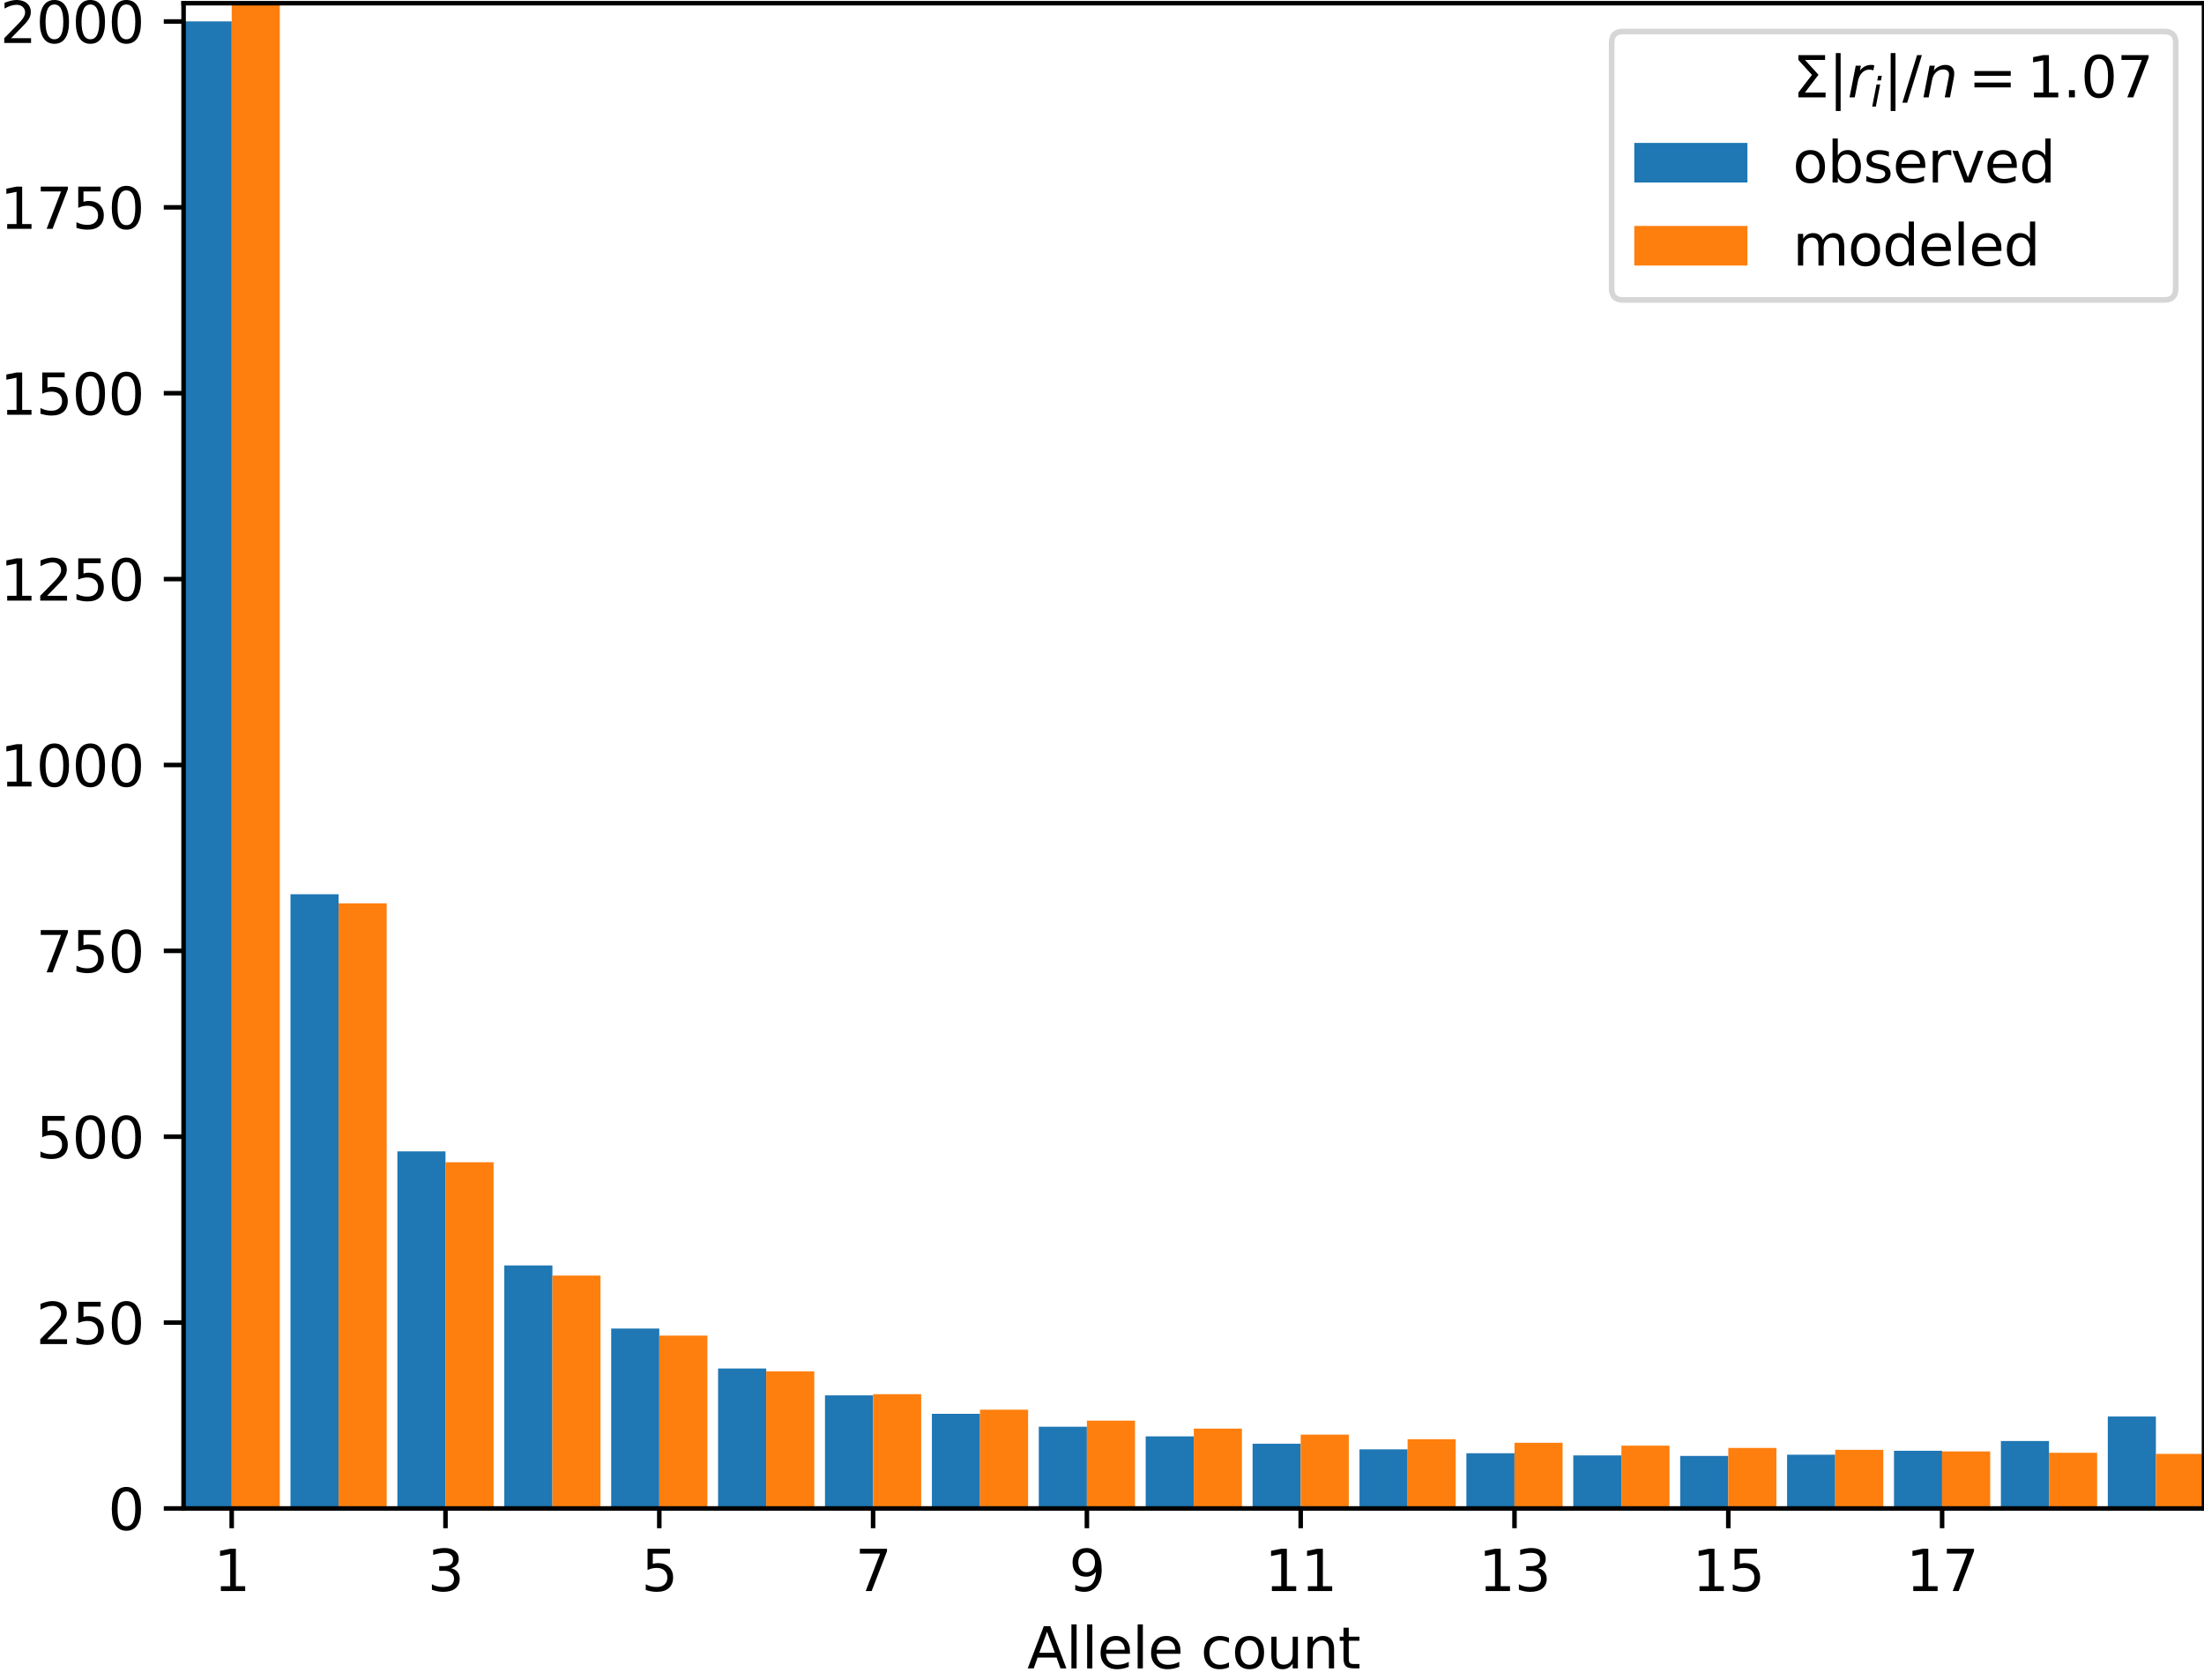 <?xml version="1.0" encoding="utf-8" standalone="no"?>
<!DOCTYPE svg PUBLIC "-//W3C//DTD SVG 1.1//EN"
  "http://www.w3.org/Graphics/SVG/1.1/DTD/svg11.dtd">
<svg height="297.035pt" version="1.1" viewBox="0 0 389.57 297.035" width="389.57pt" xmlns="http://www.w3.org/2000/svg" xmlns:xlink="http://www.w3.org/1999/xlink">
 <defs>
  <style type="text/css">*{stroke-linecap:butt;stroke-linejoin:round;}</style>
 </defs>
 <g id="figure_1">
  <g id="patch_1">
   <path d="M 0 297.035 
L 389.57 297.035 
L 389.57 0 
L 0 0 
z
" style="fill:#ffffff;"/>
  </g>
  <g id="axes_1">
   <g id="patch_2">
    <path d="M 32.45 266.679 
L 389.57 266.679 
L 389.57 0.567 
L 32.45 0.567 
z
" style="fill:#ffffff;"/>
   </g>
   <g id="patch_3">
    <path clip-path="url(#p1f6064ac6a)" d="M 32.45 266.679 
L 40.953 266.679 
L 40.953 3.779 
L 32.45 3.779 
z
" style="fill:#1f77b4;"/>
   </g>
   <g id="patch_4">
    <path clip-path="url(#p1f6064ac6a)" d="M 51.345 266.679 
L 59.848 266.679 
L 59.848 158.097 
L 51.345 158.097 
z
" style="fill:#1f77b4;"/>
   </g>
   <g id="patch_5">
    <path clip-path="url(#p1f6064ac6a)" d="M 70.24 266.679 
L 78.743 266.679 
L 78.743 203.55 
L 70.24 203.55 
z
" style="fill:#1f77b4;"/>
   </g>
   <g id="patch_6">
    <path clip-path="url(#p1f6064ac6a)" d="M 89.136 266.679 
L 97.639 266.679 
L 97.639 223.72 
L 89.136 223.72 
z
" style="fill:#1f77b4;"/>
   </g>
   <g id="patch_7">
    <path clip-path="url(#p1f6064ac6a)" d="M 108.031 266.679 
L 116.534 266.679 
L 116.534 234.873 
L 108.031 234.873 
z
" style="fill:#1f77b4;"/>
   </g>
   <g id="patch_8">
    <path clip-path="url(#p1f6064ac6a)" d="M 126.926 266.679 
L 135.429 266.679 
L 135.429 241.943 
L 126.926 241.943 
z
" style="fill:#1f77b4;"/>
   </g>
   <g id="patch_9">
    <path clip-path="url(#p1f6064ac6a)" d="M 145.821 266.679 
L 154.324 266.679 
L 154.324 246.691 
L 145.821 246.691 
z
" style="fill:#1f77b4;"/>
   </g>
   <g id="patch_10">
    <path clip-path="url(#p1f6064ac6a)" d="M 164.717 266.679 
L 173.22 266.679 
L 173.22 249.944 
L 164.717 249.944 
z
" style="fill:#1f77b4;"/>
   </g>
   <g id="patch_11">
    <path clip-path="url(#p1f6064ac6a)" d="M 183.612 266.679 
L 192.115 266.679 
L 192.115 252.237 
L 183.612 252.237 
z
" style="fill:#1f77b4;"/>
   </g>
   <g id="patch_12">
    <path clip-path="url(#p1f6064ac6a)" d="M 202.507 266.679 
L 211.01 266.679 
L 211.01 253.933 
L 202.507 253.933 
z
" style="fill:#1f77b4;"/>
   </g>
   <g id="patch_13">
    <path clip-path="url(#p1f6064ac6a)" d="M 221.402 266.679 
L 229.905 266.679 
L 229.905 255.237 
L 221.402 255.237 
z
" style="fill:#1f77b4;"/>
   </g>
   <g id="patch_14">
    <path clip-path="url(#p1f6064ac6a)" d="M 240.298 266.679 
L 248.8 266.679 
L 248.8 256.23 
L 240.298 256.23 
z
" style="fill:#1f77b4;"/>
   </g>
   <g id="patch_15">
    <path clip-path="url(#p1f6064ac6a)" d="M 259.193 266.679 
L 267.696 266.679 
L 267.696 256.921 
L 259.193 256.921 
z
" style="fill:#1f77b4;"/>
   </g>
   <g id="patch_16">
    <path clip-path="url(#p1f6064ac6a)" d="M 278.088 266.679 
L 286.591 266.679 
L 286.591 257.307 
L 278.088 257.307 
z
" style="fill:#1f77b4;"/>
   </g>
   <g id="patch_17">
    <path clip-path="url(#p1f6064ac6a)" d="M 296.983 266.679 
L 305.486 266.679 
L 305.486 257.4 
L 296.983 257.4 
z
" style="fill:#1f77b4;"/>
   </g>
   <g id="patch_18">
    <path clip-path="url(#p1f6064ac6a)" d="M 315.879 266.679 
L 324.381 266.679 
L 324.381 257.181 
L 315.879 257.181 
z
" style="fill:#1f77b4;"/>
   </g>
   <g id="patch_19">
    <path clip-path="url(#p1f6064ac6a)" d="M 334.774 266.679 
L 343.277 266.679 
L 343.277 256.486 
L 334.774 256.486 
z
" style="fill:#1f77b4;"/>
   </g>
   <g id="patch_20">
    <path clip-path="url(#p1f6064ac6a)" d="M 353.669 266.679 
L 362.172 266.679 
L 362.172 254.753 
L 353.669 254.753 
z
" style="fill:#1f77b4;"/>
   </g>
   <g id="patch_21">
    <path clip-path="url(#p1f6064ac6a)" d="M 372.564 266.679 
L 381.067 266.679 
L 381.067 250.422 
L 372.564 250.422 
z
" style="fill:#1f77b4;"/>
   </g>
   <g id="patch_22">
    <path clip-path="url(#p1f6064ac6a)" d="M 40.953 266.679 
L 49.456 266.679 
L 49.456 0.567 
L 40.953 0.567 
z
" style="fill:#ff7f0e;"/>
   </g>
   <g id="patch_23">
    <path clip-path="url(#p1f6064ac6a)" d="M 59.848 266.679 
L 68.351 266.679 
L 68.351 159.707 
L 59.848 159.707 
z
" style="fill:#ff7f0e;"/>
   </g>
   <g id="patch_24">
    <path clip-path="url(#p1f6064ac6a)" d="M 78.743 266.679 
L 87.246 266.679 
L 87.246 205.477 
L 78.743 205.477 
z
" style="fill:#ff7f0e;"/>
   </g>
   <g id="patch_25">
    <path clip-path="url(#p1f6064ac6a)" d="M 97.639 266.679 
L 106.141 266.679 
L 106.141 225.5 
L 97.639 225.5 
z
" style="fill:#ff7f0e;"/>
   </g>
   <g id="patch_26">
    <path clip-path="url(#p1f6064ac6a)" d="M 116.534 266.679 
L 125.037 266.679 
L 125.037 236.121 
L 116.534 236.121 
z
" style="fill:#ff7f0e;"/>
   </g>
   <g id="patch_27">
    <path clip-path="url(#p1f6064ac6a)" d="M 135.429 266.679 
L 143.932 266.679 
L 143.932 242.434 
L 135.429 242.434 
z
" style="fill:#ff7f0e;"/>
   </g>
   <g id="patch_28">
    <path clip-path="url(#p1f6064ac6a)" d="M 154.324 266.679 
L 162.827 266.679 
L 162.827 246.481 
L 154.324 246.481 
z
" style="fill:#ff7f0e;"/>
   </g>
   <g id="patch_29">
    <path clip-path="url(#p1f6064ac6a)" d="M 173.22 266.679 
L 181.722 266.679 
L 181.722 249.221 
L 173.22 249.221 
z
" style="fill:#ff7f0e;"/>
   </g>
   <g id="patch_30">
    <path clip-path="url(#p1f6064ac6a)" d="M 192.115 266.679 
L 200.618 266.679 
L 200.618 251.155 
L 192.115 251.155 
z
" style="fill:#ff7f0e;"/>
   </g>
   <g id="patch_31">
    <path clip-path="url(#p1f6064ac6a)" d="M 211.01 266.679 
L 219.513 266.679 
L 219.513 252.566 
L 211.01 252.566 
z
" style="fill:#ff7f0e;"/>
   </g>
   <g id="patch_32">
    <path clip-path="url(#p1f6064ac6a)" d="M 229.905 266.679 
L 238.408 266.679 
L 238.408 253.625 
L 229.905 253.625 
z
" style="fill:#ff7f0e;"/>
   </g>
   <g id="patch_33">
    <path clip-path="url(#p1f6064ac6a)" d="M 248.8 266.679 
L 257.303 266.679 
L 257.303 254.436 
L 248.8 254.436 
z
" style="fill:#ff7f0e;"/>
   </g>
   <g id="patch_34">
    <path clip-path="url(#p1f6064ac6a)" d="M 267.696 266.679 
L 276.199 266.679 
L 276.199 255.071 
L 267.696 255.071 
z
" style="fill:#ff7f0e;"/>
   </g>
   <g id="patch_35">
    <path clip-path="url(#p1f6064ac6a)" d="M 286.591 266.679 
L 295.094 266.679 
L 295.094 255.576 
L 286.591 255.576 
z
" style="fill:#ff7f0e;"/>
   </g>
   <g id="patch_36">
    <path clip-path="url(#p1f6064ac6a)" d="M 305.486 266.679 
L 313.989 266.679 
L 313.989 255.985 
L 305.486 255.985 
z
" style="fill:#ff7f0e;"/>
   </g>
   <g id="patch_37">
    <path clip-path="url(#p1f6064ac6a)" d="M 324.381 266.679 
L 332.884 266.679 
L 332.884 256.32 
L 324.381 256.32 
z
" style="fill:#ff7f0e;"/>
   </g>
   <g id="patch_38">
    <path clip-path="url(#p1f6064ac6a)" d="M 343.277 266.679 
L 351.78 266.679 
L 351.78 256.598 
L 343.277 256.598 
z
" style="fill:#ff7f0e;"/>
   </g>
   <g id="patch_39">
    <path clip-path="url(#p1f6064ac6a)" d="M 362.172 266.679 
L 370.675 266.679 
L 370.675 256.832 
L 362.172 256.832 
z
" style="fill:#ff7f0e;"/>
   </g>
   <g id="patch_40">
    <path clip-path="url(#p1f6064ac6a)" d="M 381.067 266.679 
L 389.57 266.679 
L 389.57 257.032 
L 381.067 257.032 
z
" style="fill:#ff7f0e;"/>
   </g>
   <g id="matplotlib.axis_1">
    <g id="xtick_1">
     <g id="line2d_1">
      <defs>
       <path d="M 0 0 
L 0 3.5 
" id="m516bddbfb9" style="stroke:#000000;stroke-width:0.8;"/>
      </defs>
      <g>
       <use style="stroke:#000000;stroke-width:0.8;" x="40.953" xlink:href="#m516bddbfb9" y="266.679"/>
      </g>
     </g>
     <g id="text_1">
      <!-- 1 -->
      <g transform="translate(37.772 281.277)scale(0.1 -0.1)">
       <defs>
        <path d="M 794 531 
L 1825 531 
L 1825 4091 
L 703 3866 
L 703 4441 
L 1819 4666 
L 2450 4666 
L 2450 531 
L 3481 531 
L 3481 0 
L 794 0 
L 794 531 
z
" id="DejaVuSans-31" transform="scale(0.016)"/>
       </defs>
       <use xlink:href="#DejaVuSans-31"/>
      </g>
     </g>
    </g>
    <g id="xtick_2">
     <g id="line2d_2">
      <g>
       <use style="stroke:#000000;stroke-width:0.8;" x="78.743" xlink:href="#m516bddbfb9" y="266.679"/>
      </g>
     </g>
     <g id="text_2">
      <!-- 3 -->
      <g transform="translate(75.562 281.277)scale(0.1 -0.1)">
       <defs>
        <path d="M 2597 2516 
Q 3050 2419 3304 2112 
Q 3559 1806 3559 1356 
Q 3559 666 3084 287 
Q 2609 -91 1734 -91 
Q 1441 -91 1130 -33 
Q 819 25 488 141 
L 488 750 
Q 750 597 1062 519 
Q 1375 441 1716 441 
Q 2309 441 2620 675 
Q 2931 909 2931 1356 
Q 2931 1769 2642 2001 
Q 2353 2234 1838 2234 
L 1294 2234 
L 1294 2753 
L 1863 2753 
Q 2328 2753 2575 2939 
Q 2822 3125 2822 3475 
Q 2822 3834 2567 4026 
Q 2313 4219 1838 4219 
Q 1578 4219 1281 4162 
Q 984 4106 628 3988 
L 628 4550 
Q 988 4650 1302 4700 
Q 1616 4750 1894 4750 
Q 2613 4750 3031 4423 
Q 3450 4097 3450 3541 
Q 3450 3153 3228 2886 
Q 3006 2619 2597 2516 
z
" id="DejaVuSans-33" transform="scale(0.016)"/>
       </defs>
       <use xlink:href="#DejaVuSans-33"/>
      </g>
     </g>
    </g>
    <g id="xtick_3">
     <g id="line2d_3">
      <g>
       <use style="stroke:#000000;stroke-width:0.8;" x="116.534" xlink:href="#m516bddbfb9" y="266.679"/>
      </g>
     </g>
     <g id="text_3">
      <!-- 5 -->
      <g transform="translate(113.353 281.277)scale(0.1 -0.1)">
       <defs>
        <path d="M 691 4666 
L 3169 4666 
L 3169 4134 
L 1269 4134 
L 1269 2991 
Q 1406 3038 1543 3061 
Q 1681 3084 1819 3084 
Q 2600 3084 3056 2656 
Q 3513 2228 3513 1497 
Q 3513 744 3044 326 
Q 2575 -91 1722 -91 
Q 1428 -91 1123 -41 
Q 819 9 494 109 
L 494 744 
Q 775 591 1075 516 
Q 1375 441 1709 441 
Q 2250 441 2565 725 
Q 2881 1009 2881 1497 
Q 2881 1984 2565 2268 
Q 2250 2553 1709 2553 
Q 1456 2553 1204 2497 
Q 953 2441 691 2322 
L 691 4666 
z
" id="DejaVuSans-35" transform="scale(0.016)"/>
       </defs>
       <use xlink:href="#DejaVuSans-35"/>
      </g>
     </g>
    </g>
    <g id="xtick_4">
     <g id="line2d_4">
      <g>
       <use style="stroke:#000000;stroke-width:0.8;" x="154.324" xlink:href="#m516bddbfb9" y="266.679"/>
      </g>
     </g>
     <g id="text_4">
      <!-- 7 -->
      <g transform="translate(151.143 281.277)scale(0.1 -0.1)">
       <defs>
        <path d="M 525 4666 
L 3525 4666 
L 3525 4397 
L 1831 0 
L 1172 0 
L 2766 4134 
L 525 4134 
L 525 4666 
z
" id="DejaVuSans-37" transform="scale(0.016)"/>
       </defs>
       <use xlink:href="#DejaVuSans-37"/>
      </g>
     </g>
    </g>
    <g id="xtick_5">
     <g id="line2d_5">
      <g>
       <use style="stroke:#000000;stroke-width:0.8;" x="192.115" xlink:href="#m516bddbfb9" y="266.679"/>
      </g>
     </g>
     <g id="text_5">
      <!-- 9 -->
      <g transform="translate(188.934 281.277)scale(0.1 -0.1)">
       <defs>
        <path d="M 703 97 
L 703 672 
Q 941 559 1184 500 
Q 1428 441 1663 441 
Q 2288 441 2617 861 
Q 2947 1281 2994 2138 
Q 2813 1869 2534 1725 
Q 2256 1581 1919 1581 
Q 1219 1581 811 2004 
Q 403 2428 403 3163 
Q 403 3881 828 4315 
Q 1253 4750 1959 4750 
Q 2769 4750 3195 4129 
Q 3622 3509 3622 2328 
Q 3622 1225 3098 567 
Q 2575 -91 1691 -91 
Q 1453 -91 1209 -44 
Q 966 3 703 97 
z
M 1959 2075 
Q 2384 2075 2632 2365 
Q 2881 2656 2881 3163 
Q 2881 3666 2632 3958 
Q 2384 4250 1959 4250 
Q 1534 4250 1286 3958 
Q 1038 3666 1038 3163 
Q 1038 2656 1286 2365 
Q 1534 2075 1959 2075 
z
" id="DejaVuSans-39" transform="scale(0.016)"/>
       </defs>
       <use xlink:href="#DejaVuSans-39"/>
      </g>
     </g>
    </g>
    <g id="xtick_6">
     <g id="line2d_6">
      <g>
       <use style="stroke:#000000;stroke-width:0.8;" x="229.905" xlink:href="#m516bddbfb9" y="266.679"/>
      </g>
     </g>
     <g id="text_6">
      <!-- 11 -->
      <g transform="translate(223.543 281.277)scale(0.1 -0.1)">
       <use xlink:href="#DejaVuSans-31"/>
       <use x="63.623" xlink:href="#DejaVuSans-31"/>
      </g>
     </g>
    </g>
    <g id="xtick_7">
     <g id="line2d_7">
      <g>
       <use style="stroke:#000000;stroke-width:0.8;" x="267.696" xlink:href="#m516bddbfb9" y="266.679"/>
      </g>
     </g>
     <g id="text_7">
      <!-- 13 -->
      <g transform="translate(261.333 281.277)scale(0.1 -0.1)">
       <use xlink:href="#DejaVuSans-31"/>
       <use x="63.623" xlink:href="#DejaVuSans-33"/>
      </g>
     </g>
    </g>
    <g id="xtick_8">
     <g id="line2d_8">
      <g>
       <use style="stroke:#000000;stroke-width:0.8;" x="305.486" xlink:href="#m516bddbfb9" y="266.679"/>
      </g>
     </g>
     <g id="text_8">
      <!-- 15 -->
      <g transform="translate(299.124 281.277)scale(0.1 -0.1)">
       <use xlink:href="#DejaVuSans-31"/>
       <use x="63.623" xlink:href="#DejaVuSans-35"/>
      </g>
     </g>
    </g>
    <g id="xtick_9">
     <g id="line2d_9">
      <g>
       <use style="stroke:#000000;stroke-width:0.8;" x="343.277" xlink:href="#m516bddbfb9" y="266.679"/>
      </g>
     </g>
     <g id="text_9">
      <!-- 17 -->
      <g transform="translate(336.914 281.277)scale(0.1 -0.1)">
       <use xlink:href="#DejaVuSans-31"/>
       <use x="63.623" xlink:href="#DejaVuSans-37"/>
      </g>
     </g>
    </g>
    <g id="text_10">
     <!-- Allele count -->
     <g transform="translate(181.574 294.956)scale(0.1 -0.1)">
      <defs>
       <path d="M 2188 4044 
L 1331 1722 
L 3047 1722 
L 2188 4044 
z
M 1831 4666 
L 2547 4666 
L 4325 0 
L 3669 0 
L 3244 1197 
L 1141 1197 
L 716 0 
L 50 0 
L 1831 4666 
z
" id="DejaVuSans-41" transform="scale(0.016)"/>
       <path d="M 603 4863 
L 1178 4863 
L 1178 0 
L 603 0 
L 603 4863 
z
" id="DejaVuSans-6c" transform="scale(0.016)"/>
       <path d="M 3597 1894 
L 3597 1613 
L 953 1613 
Q 991 1019 1311 708 
Q 1631 397 2203 397 
Q 2534 397 2845 478 
Q 3156 559 3463 722 
L 3463 178 
Q 3153 47 2828 -22 
Q 2503 -91 2169 -91 
Q 1331 -91 842 396 
Q 353 884 353 1716 
Q 353 2575 817 3079 
Q 1281 3584 2069 3584 
Q 2775 3584 3186 3129 
Q 3597 2675 3597 1894 
z
M 3022 2063 
Q 3016 2534 2758 2815 
Q 2500 3097 2075 3097 
Q 1594 3097 1305 2825 
Q 1016 2553 972 2059 
L 3022 2063 
z
" id="DejaVuSans-65" transform="scale(0.016)"/>
       <path id="DejaVuSans-20" transform="scale(0.016)"/>
       <path d="M 3122 3366 
L 3122 2828 
Q 2878 2963 2633 3030 
Q 2388 3097 2138 3097 
Q 1578 3097 1268 2742 
Q 959 2388 959 1747 
Q 959 1106 1268 751 
Q 1578 397 2138 397 
Q 2388 397 2633 464 
Q 2878 531 3122 666 
L 3122 134 
Q 2881 22 2623 -34 
Q 2366 -91 2075 -91 
Q 1284 -91 818 406 
Q 353 903 353 1747 
Q 353 2603 823 3093 
Q 1294 3584 2113 3584 
Q 2378 3584 2631 3529 
Q 2884 3475 3122 3366 
z
" id="DejaVuSans-63" transform="scale(0.016)"/>
       <path d="M 1959 3097 
Q 1497 3097 1228 2736 
Q 959 2375 959 1747 
Q 959 1119 1226 758 
Q 1494 397 1959 397 
Q 2419 397 2687 759 
Q 2956 1122 2956 1747 
Q 2956 2369 2687 2733 
Q 2419 3097 1959 3097 
z
M 1959 3584 
Q 2709 3584 3137 3096 
Q 3566 2609 3566 1747 
Q 3566 888 3137 398 
Q 2709 -91 1959 -91 
Q 1206 -91 779 398 
Q 353 888 353 1747 
Q 353 2609 779 3096 
Q 1206 3584 1959 3584 
z
" id="DejaVuSans-6f" transform="scale(0.016)"/>
       <path d="M 544 1381 
L 544 3500 
L 1119 3500 
L 1119 1403 
Q 1119 906 1312 657 
Q 1506 409 1894 409 
Q 2359 409 2629 706 
Q 2900 1003 2900 1516 
L 2900 3500 
L 3475 3500 
L 3475 0 
L 2900 0 
L 2900 538 
Q 2691 219 2414 64 
Q 2138 -91 1772 -91 
Q 1169 -91 856 284 
Q 544 659 544 1381 
z
M 1991 3584 
L 1991 3584 
z
" id="DejaVuSans-75" transform="scale(0.016)"/>
       <path d="M 3513 2113 
L 3513 0 
L 2938 0 
L 2938 2094 
Q 2938 2591 2744 2837 
Q 2550 3084 2163 3084 
Q 1697 3084 1428 2787 
Q 1159 2491 1159 1978 
L 1159 0 
L 581 0 
L 581 3500 
L 1159 3500 
L 1159 2956 
Q 1366 3272 1645 3428 
Q 1925 3584 2291 3584 
Q 2894 3584 3203 3211 
Q 3513 2838 3513 2113 
z
" id="DejaVuSans-6e" transform="scale(0.016)"/>
       <path d="M 1172 4494 
L 1172 3500 
L 2356 3500 
L 2356 3053 
L 1172 3053 
L 1172 1153 
Q 1172 725 1289 603 
Q 1406 481 1766 481 
L 2356 481 
L 2356 0 
L 1766 0 
Q 1100 0 847 248 
Q 594 497 594 1153 
L 594 3053 
L 172 3053 
L 172 3500 
L 594 3500 
L 594 4494 
L 1172 4494 
z
" id="DejaVuSans-74" transform="scale(0.016)"/>
      </defs>
      <use xlink:href="#DejaVuSans-41"/>
      <use x="68.408" xlink:href="#DejaVuSans-6c"/>
      <use x="96.191" xlink:href="#DejaVuSans-6c"/>
      <use x="123.975" xlink:href="#DejaVuSans-65"/>
      <use x="185.498" xlink:href="#DejaVuSans-6c"/>
      <use x="213.281" xlink:href="#DejaVuSans-65"/>
      <use x="274.805" xlink:href="#DejaVuSans-20"/>
      <use x="306.592" xlink:href="#DejaVuSans-63"/>
      <use x="361.572" xlink:href="#DejaVuSans-6f"/>
      <use x="422.754" xlink:href="#DejaVuSans-75"/>
      <use x="486.133" xlink:href="#DejaVuSans-6e"/>
      <use x="549.512" xlink:href="#DejaVuSans-74"/>
     </g>
    </g>
   </g>
   <g id="matplotlib.axis_2">
    <g id="ytick_1">
     <g id="line2d_10">
      <defs>
       <path d="M 0 0 
L -3.5 0 
" id="m427056314d" style="stroke:#000000;stroke-width:0.8;"/>
      </defs>
      <g>
       <use style="stroke:#000000;stroke-width:0.8;" x="32.45" xlink:href="#m427056314d" y="266.679"/>
      </g>
     </g>
     <g id="text_11">
      <!-- 0 -->
      <g transform="translate(19.087 270.478)scale(0.1 -0.1)">
       <defs>
        <path d="M 2034 4250 
Q 1547 4250 1301 3770 
Q 1056 3291 1056 2328 
Q 1056 1369 1301 889 
Q 1547 409 2034 409 
Q 2525 409 2770 889 
Q 3016 1369 3016 2328 
Q 3016 3291 2770 3770 
Q 2525 4250 2034 4250 
z
M 2034 4750 
Q 2819 4750 3233 4129 
Q 3647 3509 3647 2328 
Q 3647 1150 3233 529 
Q 2819 -91 2034 -91 
Q 1250 -91 836 529 
Q 422 1150 422 2328 
Q 422 3509 836 4129 
Q 1250 4750 2034 4750 
z
" id="DejaVuSans-30" transform="scale(0.016)"/>
       </defs>
       <use xlink:href="#DejaVuSans-30"/>
      </g>
     </g>
    </g>
    <g id="ytick_2">
     <g id="line2d_11">
      <g>
       <use style="stroke:#000000;stroke-width:0.8;" x="32.45" xlink:href="#m427056314d" y="233.819"/>
      </g>
     </g>
     <g id="text_12">
      <!-- 250 -->
      <g transform="translate(6.362 237.618)scale(0.1 -0.1)">
       <defs>
        <path d="M 1228 531 
L 3431 531 
L 3431 0 
L 469 0 
L 469 531 
Q 828 903 1448 1529 
Q 2069 2156 2228 2338 
Q 2531 2678 2651 2914 
Q 2772 3150 2772 3378 
Q 2772 3750 2511 3984 
Q 2250 4219 1831 4219 
Q 1534 4219 1204 4116 
Q 875 4013 500 3803 
L 500 4441 
Q 881 4594 1212 4672 
Q 1544 4750 1819 4750 
Q 2544 4750 2975 4387 
Q 3406 4025 3406 3419 
Q 3406 3131 3298 2873 
Q 3191 2616 2906 2266 
Q 2828 2175 2409 1742 
Q 1991 1309 1228 531 
z
" id="DejaVuSans-32" transform="scale(0.016)"/>
       </defs>
       <use xlink:href="#DejaVuSans-32"/>
       <use x="63.623" xlink:href="#DejaVuSans-35"/>
       <use x="127.246" xlink:href="#DejaVuSans-30"/>
      </g>
     </g>
    </g>
    <g id="ytick_3">
     <g id="line2d_12">
      <g>
       <use style="stroke:#000000;stroke-width:0.8;" x="32.45" xlink:href="#m427056314d" y="200.959"/>
      </g>
     </g>
     <g id="text_13">
      <!-- 500 -->
      <g transform="translate(6.362 204.758)scale(0.1 -0.1)">
       <use xlink:href="#DejaVuSans-35"/>
       <use x="63.623" xlink:href="#DejaVuSans-30"/>
       <use x="127.246" xlink:href="#DejaVuSans-30"/>
      </g>
     </g>
    </g>
    <g id="ytick_4">
     <g id="line2d_13">
      <g>
       <use style="stroke:#000000;stroke-width:0.8;" x="32.45" xlink:href="#m427056314d" y="168.099"/>
      </g>
     </g>
     <g id="text_14">
      <!-- 750 -->
      <g transform="translate(6.362 171.898)scale(0.1 -0.1)">
       <use xlink:href="#DejaVuSans-37"/>
       <use x="63.623" xlink:href="#DejaVuSans-35"/>
       <use x="127.246" xlink:href="#DejaVuSans-30"/>
      </g>
     </g>
    </g>
    <g id="ytick_5">
     <g id="line2d_14">
      <g>
       <use style="stroke:#000000;stroke-width:0.8;" x="32.45" xlink:href="#m427056314d" y="135.239"/>
      </g>
     </g>
     <g id="text_15">
      <!-- 1000 -->
      <g transform="translate(0 139.038)scale(0.1 -0.1)">
       <use xlink:href="#DejaVuSans-31"/>
       <use x="63.623" xlink:href="#DejaVuSans-30"/>
       <use x="127.246" xlink:href="#DejaVuSans-30"/>
       <use x="190.869" xlink:href="#DejaVuSans-30"/>
      </g>
     </g>
    </g>
    <g id="ytick_6">
     <g id="line2d_15">
      <g>
       <use style="stroke:#000000;stroke-width:0.8;" x="32.45" xlink:href="#m427056314d" y="102.379"/>
      </g>
     </g>
     <g id="text_16">
      <!-- 1250 -->
      <g transform="translate(0 106.178)scale(0.1 -0.1)">
       <use xlink:href="#DejaVuSans-31"/>
       <use x="63.623" xlink:href="#DejaVuSans-32"/>
       <use x="127.246" xlink:href="#DejaVuSans-35"/>
       <use x="190.869" xlink:href="#DejaVuSans-30"/>
      </g>
     </g>
    </g>
    <g id="ytick_7">
     <g id="line2d_16">
      <g>
       <use style="stroke:#000000;stroke-width:0.8;" x="32.45" xlink:href="#m427056314d" y="69.519"/>
      </g>
     </g>
     <g id="text_17">
      <!-- 1500 -->
      <g transform="translate(0 73.318)scale(0.1 -0.1)">
       <use xlink:href="#DejaVuSans-31"/>
       <use x="63.623" xlink:href="#DejaVuSans-35"/>
       <use x="127.246" xlink:href="#DejaVuSans-30"/>
       <use x="190.869" xlink:href="#DejaVuSans-30"/>
      </g>
     </g>
    </g>
    <g id="ytick_8">
     <g id="line2d_17">
      <g>
       <use style="stroke:#000000;stroke-width:0.8;" x="32.45" xlink:href="#m427056314d" y="36.659"/>
      </g>
     </g>
     <g id="text_18">
      <!-- 1750 -->
      <g transform="translate(0 40.458)scale(0.1 -0.1)">
       <use xlink:href="#DejaVuSans-31"/>
       <use x="63.623" xlink:href="#DejaVuSans-37"/>
       <use x="127.246" xlink:href="#DejaVuSans-35"/>
       <use x="190.869" xlink:href="#DejaVuSans-30"/>
      </g>
     </g>
    </g>
    <g id="ytick_9">
     <g id="line2d_18">
      <g>
       <use style="stroke:#000000;stroke-width:0.8;" x="32.45" xlink:href="#m427056314d" y="3.799"/>
      </g>
     </g>
     <g id="text_19">
      <!-- 2000 -->
      <g transform="translate(0 7.598)scale(0.1 -0.1)">
       <use xlink:href="#DejaVuSans-32"/>
       <use x="63.623" xlink:href="#DejaVuSans-30"/>
       <use x="127.246" xlink:href="#DejaVuSans-30"/>
       <use x="190.869" xlink:href="#DejaVuSans-30"/>
      </g>
     </g>
    </g>
   </g>
   <g id="line2d_19">
    <path clip-path="url(#p1f6064ac6a)" d="M 36.701 266.679 
" style="fill:none;stroke:#1f77b4;stroke-linecap:square;stroke-opacity:0;stroke-width:1.5;"/>
   </g>
   <g id="patch_41">
    <path d="M 32.45 266.679 
L 32.45 0.567 
" style="fill:none;stroke:#000000;stroke-linecap:square;stroke-linejoin:miter;stroke-width:0.8;"/>
   </g>
   <g id="patch_42">
    <path d="M 389.57 266.679 
L 389.57 0.567 
" style="fill:none;stroke:#000000;stroke-linecap:square;stroke-linejoin:miter;stroke-width:0.8;"/>
   </g>
   <g id="patch_43">
    <path d="M 32.45 266.679 
L 389.57 266.679 
" style="fill:none;stroke:#000000;stroke-linecap:square;stroke-linejoin:miter;stroke-width:0.8;"/>
   </g>
   <g id="patch_44">
    <path d="M 32.45 0.567 
L 389.57 0.567 
" style="fill:none;stroke:#000000;stroke-linecap:square;stroke-linejoin:miter;stroke-width:0.8;"/>
   </g>
   <g id="legend_1">
    <g id="patch_45">
     <path d="M 286.87 53.023 
L 382.57 53.023 
Q 384.57 53.023 384.57 51.023 
L 384.57 7.567 
Q 384.57 5.567 382.57 5.567 
L 286.87 5.567 
Q 284.87 5.567 284.87 7.567 
L 284.87 51.023 
Q 284.87 53.023 286.87 53.023 
z
" style="fill:#ffffff;opacity:0.8;stroke:#cccccc;stroke-linejoin:miter;"/>
    </g>
    <g id="line2d_20">
     <path d="M 288.87 13.767 
L 308.87 13.767 
" style="fill:none;stroke:#1f77b4;stroke-linecap:square;stroke-opacity:0;stroke-width:1.5;"/>
    </g>
    <g id="line2d_21"/>
    <g id="text_20">
     <!-- $\Sigma |r_i|/n=1.07$ -->
     <g transform="translate(316.87 17.267)scale(0.1 -0.1)">
      <defs>
       <path d="M 1353 531 
L 3634 531 
L 3634 0 
L 628 0 
L 628 531 
L 2125 2481 
L 628 4134 
L 628 4666 
L 3578 4666 
L 3578 4134 
L 1353 4134 
L 2850 2494 
L 1353 531 
z
" id="DejaVuSans-3a3" transform="scale(0.016)"/>
       <path d="M 1344 4891 
L 1344 -1509 
L 813 -1509 
L 813 4891 
L 1344 4891 
z
" id="DejaVuSans-7c" transform="scale(0.016)"/>
       <path d="M 2853 2969 
Q 2766 3016 2653 3041 
Q 2541 3066 2413 3066 
Q 1953 3066 1609 2717 
Q 1266 2369 1153 1784 
L 800 0 
L 225 0 
L 909 3500 
L 1484 3500 
L 1375 2956 
Q 1603 3259 1920 3421 
Q 2238 3584 2597 3584 
Q 2691 3584 2781 3573 
Q 2872 3563 2963 3538 
L 2853 2969 
z
" id="DejaVuSans-Oblique-72" transform="scale(0.016)"/>
       <path d="M 1172 4863 
L 1747 4863 
L 1606 4134 
L 1031 4134 
L 1172 4863 
z
M 909 3500 
L 1484 3500 
L 800 0 
L 225 0 
L 909 3500 
z
" id="DejaVuSans-Oblique-69" transform="scale(0.016)"/>
       <path d="M 1625 4666 
L 2156 4666 
L 531 -594 
L 0 -594 
L 1625 4666 
z
" id="DejaVuSans-2f" transform="scale(0.016)"/>
       <path d="M 3566 2113 
L 3156 0 
L 2578 0 
L 2988 2091 
Q 3016 2238 3031 2350 
Q 3047 2463 3047 2528 
Q 3047 2791 2881 2937 
Q 2716 3084 2419 3084 
Q 1956 3084 1622 2776 
Q 1288 2469 1184 1941 
L 800 0 
L 225 0 
L 903 3500 
L 1478 3500 
L 1363 2950 
Q 1603 3253 1940 3418 
Q 2278 3584 2650 3584 
Q 3113 3584 3367 3334 
Q 3622 3084 3622 2631 
Q 3622 2519 3608 2391 
Q 3594 2263 3566 2113 
z
" id="DejaVuSans-Oblique-6e" transform="scale(0.016)"/>
       <path d="M 678 2906 
L 4684 2906 
L 4684 2381 
L 678 2381 
L 678 2906 
z
M 678 1631 
L 4684 1631 
L 4684 1100 
L 678 1100 
L 678 1631 
z
" id="DejaVuSans-3d" transform="scale(0.016)"/>
       <path d="M 684 794 
L 1344 794 
L 1344 0 
L 684 0 
L 684 794 
z
" id="DejaVuSans-2e" transform="scale(0.016)"/>
      </defs>
      <use transform="translate(0 0.578)" xlink:href="#DejaVuSans-3a3"/>
      <use transform="translate(63.184 0.578)" xlink:href="#DejaVuSans-7c"/>
      <use transform="translate(96.875 0.578)" xlink:href="#DejaVuSans-Oblique-72"/>
      <use transform="translate(137.988 -15.828)scale(0.7)" xlink:href="#DejaVuSans-Oblique-69"/>
      <use transform="translate(160.171 0.578)" xlink:href="#DejaVuSans-7c"/>
      <use transform="translate(193.862 0.578)" xlink:href="#DejaVuSans-2f"/>
      <use transform="translate(227.554 0.578)" xlink:href="#DejaVuSans-Oblique-6e"/>
      <use transform="translate(310.415 0.578)" xlink:href="#DejaVuSans-3d"/>
      <use transform="translate(413.687 0.578)" xlink:href="#DejaVuSans-31"/>
      <use transform="translate(477.31 0.578)" xlink:href="#DejaVuSans-2e"/>
      <use transform="translate(509.097 0.578)" xlink:href="#DejaVuSans-30"/>
      <use transform="translate(572.72 0.578)" xlink:href="#DejaVuSans-37"/>
     </g>
    </g>
    <g id="patch_46">
     <path d="M 288.87 32.265 
L 308.87 32.265 
L 308.87 25.265 
L 288.87 25.265 
z
" style="fill:#1f77b4;"/>
    </g>
    <g id="text_21">
     <!-- observed -->
     <g transform="translate(316.87 32.265)scale(0.1 -0.1)">
      <defs>
       <path d="M 3116 1747 
Q 3116 2381 2855 2742 
Q 2594 3103 2138 3103 
Q 1681 3103 1420 2742 
Q 1159 2381 1159 1747 
Q 1159 1113 1420 752 
Q 1681 391 2138 391 
Q 2594 391 2855 752 
Q 3116 1113 3116 1747 
z
M 1159 2969 
Q 1341 3281 1617 3432 
Q 1894 3584 2278 3584 
Q 2916 3584 3314 3078 
Q 3713 2572 3713 1747 
Q 3713 922 3314 415 
Q 2916 -91 2278 -91 
Q 1894 -91 1617 61 
Q 1341 213 1159 525 
L 1159 0 
L 581 0 
L 581 4863 
L 1159 4863 
L 1159 2969 
z
" id="DejaVuSans-62" transform="scale(0.016)"/>
       <path d="M 2834 3397 
L 2834 2853 
Q 2591 2978 2328 3040 
Q 2066 3103 1784 3103 
Q 1356 3103 1142 2972 
Q 928 2841 928 2578 
Q 928 2378 1081 2264 
Q 1234 2150 1697 2047 
L 1894 2003 
Q 2506 1872 2764 1633 
Q 3022 1394 3022 966 
Q 3022 478 2636 193 
Q 2250 -91 1575 -91 
Q 1294 -91 989 -36 
Q 684 19 347 128 
L 347 722 
Q 666 556 975 473 
Q 1284 391 1588 391 
Q 1994 391 2212 530 
Q 2431 669 2431 922 
Q 2431 1156 2273 1281 
Q 2116 1406 1581 1522 
L 1381 1569 
Q 847 1681 609 1914 
Q 372 2147 372 2553 
Q 372 3047 722 3315 
Q 1072 3584 1716 3584 
Q 2034 3584 2315 3537 
Q 2597 3491 2834 3397 
z
" id="DejaVuSans-73" transform="scale(0.016)"/>
       <path d="M 2631 2963 
Q 2534 3019 2420 3045 
Q 2306 3072 2169 3072 
Q 1681 3072 1420 2755 
Q 1159 2438 1159 1844 
L 1159 0 
L 581 0 
L 581 3500 
L 1159 3500 
L 1159 2956 
Q 1341 3275 1631 3429 
Q 1922 3584 2338 3584 
Q 2397 3584 2469 3576 
Q 2541 3569 2628 3553 
L 2631 2963 
z
" id="DejaVuSans-72" transform="scale(0.016)"/>
       <path d="M 191 3500 
L 800 3500 
L 1894 563 
L 2988 3500 
L 3597 3500 
L 2284 0 
L 1503 0 
L 191 3500 
z
" id="DejaVuSans-76" transform="scale(0.016)"/>
       <path d="M 2906 2969 
L 2906 4863 
L 3481 4863 
L 3481 0 
L 2906 0 
L 2906 525 
Q 2725 213 2448 61 
Q 2172 -91 1784 -91 
Q 1150 -91 751 415 
Q 353 922 353 1747 
Q 353 2572 751 3078 
Q 1150 3584 1784 3584 
Q 2172 3584 2448 3432 
Q 2725 3281 2906 2969 
z
M 947 1747 
Q 947 1113 1208 752 
Q 1469 391 1925 391 
Q 2381 391 2643 752 
Q 2906 1113 2906 1747 
Q 2906 2381 2643 2742 
Q 2381 3103 1925 3103 
Q 1469 3103 1208 2742 
Q 947 2381 947 1747 
z
" id="DejaVuSans-64" transform="scale(0.016)"/>
      </defs>
      <use xlink:href="#DejaVuSans-6f"/>
      <use x="61.182" xlink:href="#DejaVuSans-62"/>
      <use x="124.658" xlink:href="#DejaVuSans-73"/>
      <use x="176.758" xlink:href="#DejaVuSans-65"/>
      <use x="238.281" xlink:href="#DejaVuSans-72"/>
      <use x="279.395" xlink:href="#DejaVuSans-76"/>
      <use x="338.574" xlink:href="#DejaVuSans-65"/>
      <use x="400.098" xlink:href="#DejaVuSans-64"/>
     </g>
    </g>
    <g id="patch_47">
     <path d="M 288.87 46.944 
L 308.87 46.944 
L 308.87 39.944 
L 288.87 39.944 
z
" style="fill:#ff7f0e;"/>
    </g>
    <g id="text_22">
     <!-- modeled -->
     <g transform="translate(316.87 46.944)scale(0.1 -0.1)">
      <defs>
       <path d="M 3328 2828 
Q 3544 3216 3844 3400 
Q 4144 3584 4550 3584 
Q 5097 3584 5394 3201 
Q 5691 2819 5691 2113 
L 5691 0 
L 5113 0 
L 5113 2094 
Q 5113 2597 4934 2840 
Q 4756 3084 4391 3084 
Q 3944 3084 3684 2787 
Q 3425 2491 3425 1978 
L 3425 0 
L 2847 0 
L 2847 2094 
Q 2847 2600 2669 2842 
Q 2491 3084 2119 3084 
Q 1678 3084 1418 2786 
Q 1159 2488 1159 1978 
L 1159 0 
L 581 0 
L 581 3500 
L 1159 3500 
L 1159 2956 
Q 1356 3278 1631 3431 
Q 1906 3584 2284 3584 
Q 2666 3584 2933 3390 
Q 3200 3197 3328 2828 
z
" id="DejaVuSans-6d" transform="scale(0.016)"/>
      </defs>
      <use xlink:href="#DejaVuSans-6d"/>
      <use x="97.412" xlink:href="#DejaVuSans-6f"/>
      <use x="158.594" xlink:href="#DejaVuSans-64"/>
      <use x="222.07" xlink:href="#DejaVuSans-65"/>
      <use x="283.594" xlink:href="#DejaVuSans-6c"/>
      <use x="311.377" xlink:href="#DejaVuSans-65"/>
      <use x="372.9" xlink:href="#DejaVuSans-64"/>
     </g>
    </g>
   </g>
  </g>
 </g>
 <defs>
  <clipPath id="p1f6064ac6a">
   <rect height="266.112" width="357.12" x="32.45" y="0.567"/>
  </clipPath>
 </defs>
</svg>

